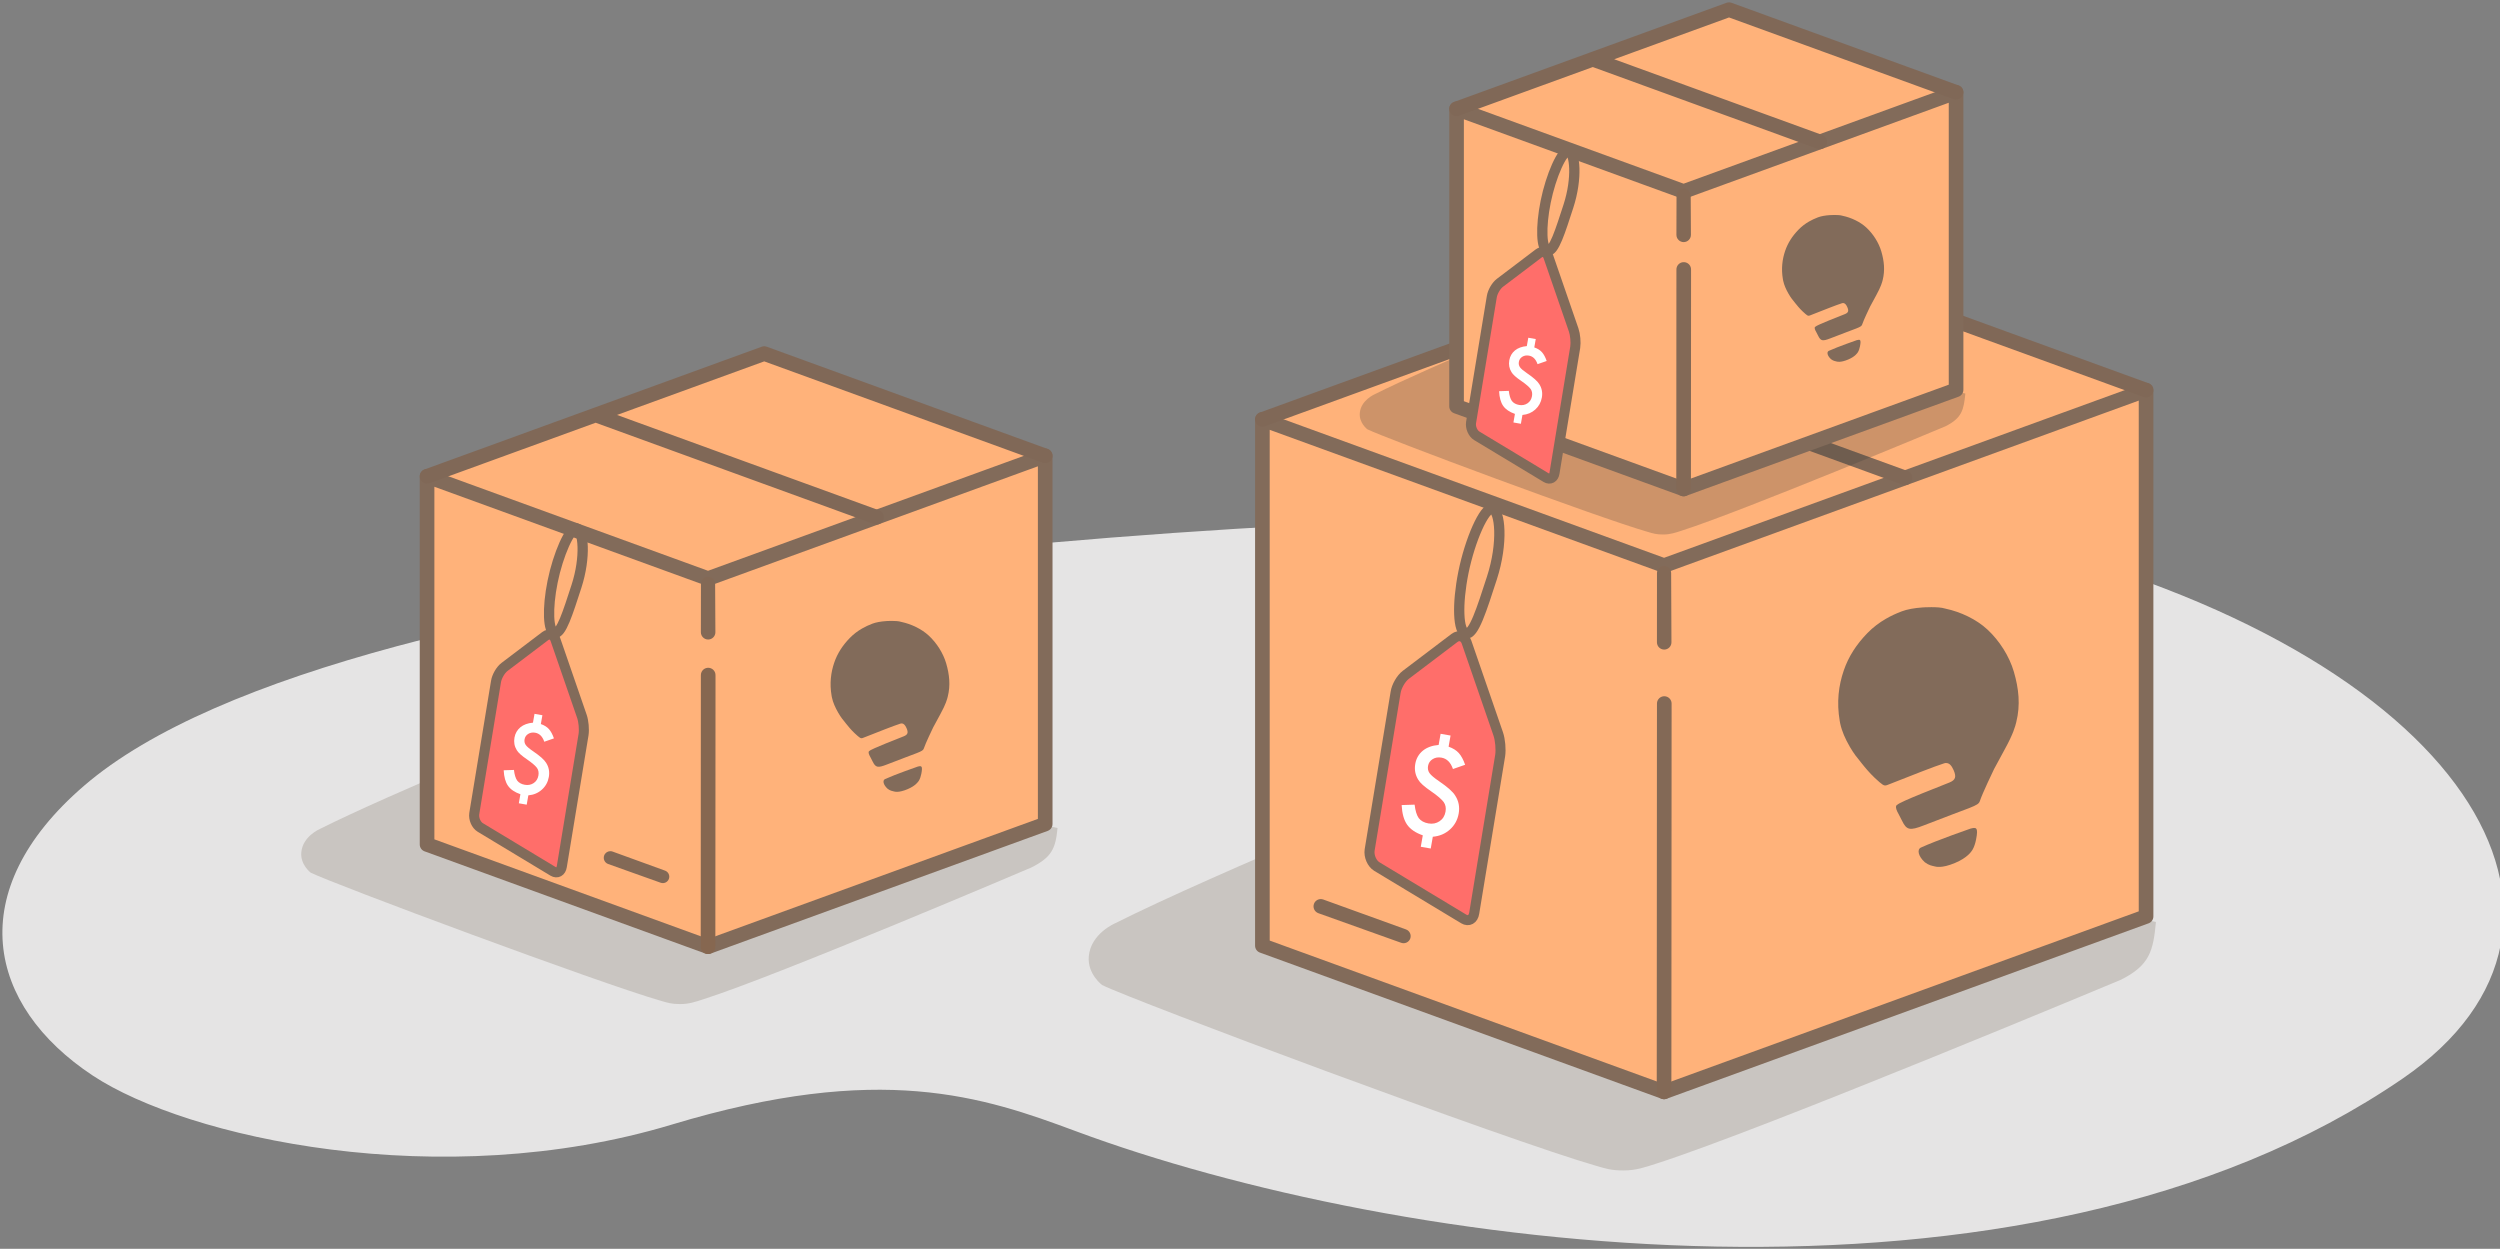 <?xml version="1.0" encoding="UTF-8" standalone="no"?>
<!DOCTYPE svg PUBLIC "-//W3C//DTD SVG 1.1//EN" "http://www.w3.org/Graphics/SVG/1.1/DTD/svg11.dtd">
<!-- Created with Vectornator (http://vectornator.io/) -->
<svg height="100%" stroke-miterlimit="10" style="fill-rule:nonzero;clip-rule:evenodd;stroke-linecap:round;stroke-linejoin:round;" version="1.1" viewBox="0 0 2050 1024" width="100%" xml:space="preserve" xmlns="http://www.w3.org/2000/svg" xmlns:vectornator="http://vectornator.io" xmlns:xlink="http://www.w3.org/1999/xlink">
<rect x="0" y="0" width="2050" height="1024" fill="#808080" stroke="none"/>
<defs>
<path d="M1643.85 441.9C2024.4 535.01 2154.54 757.82 1970.31 884.327C1659.93 1097.46 1142.58 1024.4 882.239 927.599C806.365 899.389 722.375 870.424 550.978 922.135C361.66 979.252 153.424 933.124 76.002 881.927C-10.455 824.756-31.501 730.948 68.756 644.47C286.467 456.681 1088.49 417.68 1448.18 421.47C1555.7 422.603 1643.85 441.9 1643.85 441.9Z" id="Fill"/>
</defs>
<clipPath id="ArtboardFrame">
<rect height="1024" width="2050" x="0" y="0"/>
</clipPath>
<g clip-path="url(#ArtboardFrame)" id="Capa-1" vectornator:layerName="Capa 1">
<use fill="#e5e4e4" fill-rule="nonzero" opacity="1" stroke="none" vectornator:layerName="Curva 1" xlink:href="#Fill"/>
<clipPath clip-rule="nonzero" id="ClipPath">
<use xlink:href="#Fill"/>
</clipPath>
<g clip-path="url(#ClipPath)">
<path d="M1767.87 756.038C1765.62 779.419 1763.11 791.609 1738.71 803.595C1738.71 803.595 1445.69 926.213 1358.06 954.2C1349.15 957.049 1341.78 959.77 1331.32 959.77C1320.87 959.77 1316.87 958.28 1308.71 955.938C1237.07 935.383 928.709 820.278 903.713 807.723C903.713 807.723 891.619 798.701 892.788 784.371C894.333 765.43 914.592 756.992 914.592 756.992C994.573 716.707 1199.1 632.642 1199.1 632.642L1767.87 756.038Z" fill="#c9c5c1" fill-rule="nonzero" opacity="1" stroke="none" vectornator:layerName="Curva 4"/>
</g>
</g>
<g id="Capa-3" vectornator:layerName="Capa 3">
<path d="M1035.16 775.471L1035.16 343.901L1430.41 200.045L1759.77 319.925L1759.77 751.495L1364.53 895.351" fill="#ffb27a" fill-rule="nonzero" opacity="1" stroke="none" vectornator:layerName="Curva 1"/>
<path d="M1364.53 895.351L1759.77 751.495L1759.77 319.925L1364.53 463.782L1035.16 343.901L1035.16 775.471L1364.53 895.351Z" fill="none" opacity="1" stroke="#826b5a" stroke-linecap="butt" stroke-linejoin="round" stroke-width="12" vectornator:layerName="Curva 3"/>
<path d="M1759.77 319.925L1430.41 200.045L1035.16 343.901L1232.78 271.973L1562.15 391.854" fill="none" opacity="1" stroke="#806857" stroke-linecap="butt" stroke-linejoin="round" stroke-width="12" vectornator:layerName="Curva 4"/>
<path d="M1364.72 586.58C1364.72 661.383 1364.53 895.351 1364.53 895.351C1364.53 895.351 1364.72 511.777 1364.72 586.58Z" fill="none" opacity="1" stroke="#836956" stroke-linecap="butt" stroke-linejoin="round" stroke-width="12" vectornator:layerName="Curva 5"/>
<g opacity="1" vectornator:layerName="Curva 2">
<path d="M1364.53 464.125C1361.32 464.131 1358.71 466.753 1358.72 469.969C1358.71 488.883 1358.7 507.774 1358.69 526.688C1358.69 529.976 1361.37 532.662 1364.66 532.656C1367.95 532.65 1370.6 529.976 1370.59 526.688C1370.52 507.774 1370.42 488.851 1370.34 469.938C1370.34 466.722 1367.75 464.119 1364.53 464.125Z" fill="#836956" stroke="none"/>
</g>
<g opacity="1" vectornator:layerName="Curva 6">
<path d="M1082.72 737.25C1080.4 737.377 1078.27 738.866 1077.44 741.188C1076.32 744.282 1077.94 747.699 1081.03 748.812C1103.67 756.912 1126.33 764.995 1148.97 773.094C1151.99 774.182 1155.32 772.62 1156.41 769.594C1157.49 766.568 1155.93 763.214 1152.91 762.125C1130.29 753.943 1107.68 745.776 1085.06 737.594C1084.29 737.315 1083.49 737.208 1082.72 737.25Z" fill="#836956" stroke="none"/>
</g>
<path d="M1611.58 322.684C1610.3 335.952 1608.88 342.869 1595.04 349.67C1595.04 349.67 1428.76 419.249 1379.04 435.13C1373.98 436.747 1369.8 438.291 1363.87 438.291C1357.94 438.291 1355.66 437.445 1351.03 436.116C1310.38 424.453 1135.41 359.137 1121.22 352.013C1121.22 352.013 1114.36 346.893 1115.02 338.762C1115.9 328.014 1127.39 323.226 1127.39 323.226C1172.78 300.366 1288.84 252.664 1288.84 252.664L1611.58 322.684Z" fill="#44403c" fill-rule="nonzero" opacity="0.263" stroke="none" vectornator:layerName="Curva 24"/>
<path d="M1576.52 498.097C1576.52 498.097 1589.46 497.19 1595.01 499.021L1595.28 499.09C1607.76 501.72 1620.62 507.831 1629.61 516.147C1639.51 525.312 1647.65 538.085 1651.37 550.849C1655.36 564.521 1656.91 578.038 1653.3 592.331C1652.51 595.438 1651.04 601.468 1644.04 614.172C1644.04 614.172 1635.36 630.124 1635.12 630.654C1634.09 632.899 1625.82 649.875 1623.43 657.005C1622.09 661.002 1616.74 661.455 1577.5 676.82C1566 681.321 1563.41 680.747 1559.61 672.904C1559.21 672.077 1557.4 668.514 1557.02 667.862C1552.86 660.757 1555.58 660.07 1555.58 660.07C1557.56 657.459 1593.51 643.784 1598.41 641.711C1603.64 639.608 1604.34 637.011 1601.95 631.48C1598.4 623.249 1594.29 625.994 1592.56 626.497C1587.76 627.893 1565.47 636.637 1549.94 642.789C1545.78 644.434 1545.47 645.029 1541.28 641.458C1535.34 636.394 1531.42 631.722 1531.19 631.465C1528.81 628.853 1523.22 621.646 1523.18 621.591C1523.03 621.394 1522.3 620.6 1521.66 619.707C1519.84 617.174 1518.63 615.433 1516.9 612.44C1513.1 605.856 1510.3 599.651 1508.94 593.111C1508.81 592.49 1508.69 591.868 1508.59 591.252C1505.91 575.721 1507.7 562.064 1511.85 549.907C1515.76 538.419 1522.23 528.396 1531.36 519.042C1535.87 514.412 1540.92 510.593 1546.44 507.406C1550.64 504.979 1554.76 503.097 1559.42 501.308C1563.72 499.656 1569.98 498.525 1576.52 498.097Z" fill="#826b5a" fill-rule="nonzero" opacity="1" stroke="none" vectornator:layerName="Curva 2"/>
<path d="M1620.36 688.518C1619.77 691.478 1618.79 694.576 1617.44 696.817C1616.48 698.416 1613.22 703.365 1603.24 707.571C1591.87 712.365 1587.19 710.619 1586.09 710.359C1584.3 709.94 1581.62 709.538 1578.39 707.076L1578.31 707C1572.92 702.118 1571.77 696.546 1575.17 694.988C1588.27 688.999 1615.7 679.497 1615.7 679.497C1620.36 678.288 1622.46 678.006 1620.36 688.518Z" fill="#826b5a" fill-rule="nonzero" opacity="1" stroke="none" vectornator:layerName="Curva 3"/>
<path d="M1194.38 333.192L1194.38 89.242L1417.8 7.926L1603.98 75.69L1603.98 319.64L1380.56 400.956" fill="#ffb27a" fill-rule="nonzero" opacity="1" stroke="none" vectornator:layerName="Curva 7"/>
<path d="M1380.56 400.956L1603.98 319.64L1603.98 75.69L1380.56 157.006L1194.38 89.242L1194.38 333.192L1380.56 400.956Z" fill="none" opacity="1" stroke="#826b5a" stroke-linecap="butt" stroke-linejoin="round" stroke-width="12" vectornator:layerName="Curva 8"/>
<path d="M1603.98 75.69L1417.8 7.926L1194.38 89.242L1306.09 48.584L1492.27 116.348" fill="none" opacity="1" stroke="#806857" stroke-linecap="butt" stroke-linejoin="round" stroke-width="12" vectornator:layerName="Curva 9"/>
<path d="M1380.67 226.419C1380.67 268.703 1380.56 400.956 1380.56 400.956C1380.56 400.956 1380.67 184.136 1380.67 226.419Z" fill="none" opacity="1" stroke="#836956" stroke-linecap="butt" stroke-linejoin="round" stroke-width="12" vectornator:layerName="Curva 10"/>
<g opacity="1" vectornator:layerName="Curva 11">
<path d="M1380.56 154.656C1377.35 154.662 1374.74 157.284 1374.75 160.5C1374.73 171.191 1374.68 181.871 1374.66 192.562C1374.66 195.851 1377.34 198.537 1380.62 198.531C1383.91 198.525 1386.57 195.851 1386.56 192.562C1386.5 181.871 1386.44 171.16 1386.38 160.469C1386.37 157.253 1383.78 154.65 1380.56 154.656Z" fill="#836956" stroke="none"/>
</g>
<g opacity="1" vectornator:layerName="Curva 12">
<path d="M1231.59 302.875C1228.7 303.034 1226.04 304.88 1225 307.781C1223.61 311.649 1225.63 315.921 1229.5 317.312C1242.31 321.862 1255.1 326.388 1267.91 330.938C1271.69 332.298 1275.86 330.345 1277.22 326.562C1278.58 322.78 1276.63 318.611 1272.84 317.25C1260.07 312.597 1247.3 307.935 1234.53 303.281C1233.56 302.933 1232.56 302.822 1231.59 302.875Z" fill="#836956" stroke="none"/>
</g>
<path d="M1500.39 176.403C1500.39 176.403 1507.7 175.891 1510.84 176.926L1510.99 176.965C1518.05 178.452 1525.32 181.906 1530.4 186.606C1536 191.787 1540.6 199.007 1542.7 206.222C1544.95 213.95 1545.83 221.591 1543.79 229.67C1543.34 231.427 1542.51 234.835 1538.56 242.016C1538.56 242.016 1533.65 251.033 1533.51 251.333C1532.93 252.602 1528.25 262.198 1526.91 266.228C1526.15 268.488 1523.13 268.744 1500.94 277.429C1494.44 279.973 1492.98 279.649 1490.83 275.215C1490.6 274.748 1489.58 272.734 1489.36 272.365C1487.01 268.349 1488.55 267.961 1488.55 267.961C1489.67 266.485 1509.99 258.755 1512.77 257.583C1515.72 256.394 1516.12 254.926 1514.77 251.8C1512.76 247.147 1510.43 248.699 1509.46 248.983C1506.74 249.772 1494.14 254.715 1485.36 258.192C1483.02 259.122 1482.84 259.459 1480.47 257.44C1477.11 254.577 1474.9 251.936 1474.76 251.791C1473.42 250.315 1470.26 246.241 1470.24 246.21C1470.15 246.099 1469.74 245.649 1469.38 245.145C1468.35 243.713 1467.67 242.729 1466.69 241.037C1464.54 237.316 1462.96 233.808 1462.19 230.111C1462.11 229.76 1462.05 229.408 1461.99 229.06C1460.47 220.281 1461.49 212.561 1463.83 205.689C1466.04 199.196 1469.7 193.53 1474.86 188.243C1477.41 185.626 1480.27 183.467 1483.38 181.665C1485.76 180.294 1488.09 179.23 1490.72 178.219C1493.16 177.285 1496.69 176.645 1500.39 176.403Z" fill="#826b5a" fill-rule="nonzero" opacity="1" stroke="none" vectornator:layerName="Curva 13"/>
<path d="M1525.17 284.041C1524.84 285.714 1524.29 287.466 1523.52 288.732C1522.98 289.636 1521.13 292.434 1515.49 294.811C1509.06 297.521 1506.42 296.534 1505.8 296.387C1504.79 296.15 1503.27 295.923 1501.45 294.531L1501.4 294.489C1498.35 291.729 1497.7 288.579 1499.63 287.698C1507.03 284.313 1522.54 278.942 1522.54 278.942C1525.17 278.258 1526.36 278.099 1525.17 284.041Z" fill="#826b5a" fill-rule="nonzero" opacity="1" stroke="none" vectornator:layerName="Curva 14"/>
<path d="M867.182 678.97C865.582 695.539 862.65 703.003 845.358 711.497C845.358 711.497 638.869 799.564 576.773 819.396C570.453 821.415 565.229 823.343 557.823 823.343C550.417 823.343 547.58 822.287 541.795 820.627C491.028 806.062 272.513 724.493 254.799 715.596C254.799 715.596 246.229 709.203 247.057 699.048C248.153 685.625 262.509 679.646 262.509 679.646C319.187 651.098 464.124 591.526 464.124 591.526L867.182 678.97Z" fill="#c9c5c1" fill-rule="nonzero" opacity="1" stroke="none" vectornator:layerName="Curva 15"/>
<path d="M350.191 692.462L350.191 390.572L626.669 289.942L857.068 373.801L857.068 675.69L580.589 776.32" fill="#ffb27a" fill-rule="nonzero" opacity="1" stroke="none" vectornator:layerName="Curva 16"/>
<path d="M453.135 476.98C457.595 454.865 467.504 432.222 472.896 433.309C478.288 434.397 480.611 456.496 472.66 480.918C465.693 502.316 460.213 520.078 454.821 518.991C449.429 517.903 448.674 499.094 453.135 476.98Z" fill="none" opacity="1" stroke="#826b5a" stroke-linecap="butt" stroke-linejoin="round" stroke-width="8.431" vectornator:layerName="Óvalo 3"/>
<path d="M478.522 602.295L460.699 710.506C460.071 714.736 456.845 716.526 453.494 714.505L393.814 678.513C390.463 676.492 388.256 671.425 388.884 667.195L406.707 558.984C407.335 554.754 410.465 549.34 413.697 546.89L447.069 521.603C450.302 519.154 454.027 520.368 455.389 524.315L477.192 587.489C478.555 591.437 479.15 598.066 478.522 602.295Z" fill="#ff6e6a" fill-rule="nonzero" opacity="1" stroke="#826b5a" stroke-linecap="butt" stroke-linejoin="round" stroke-width="8.238" vectornator:layerName="Curva 25"/>
<path d="M1200.02 469.317C1205.35 442.909 1217.18 415.869 1223.62 417.168C1230.06 418.466 1232.83 444.856 1223.34 474.02C1215.02 499.572 1208.48 520.783 1202.04 519.484C1195.6 518.186 1194.7 495.725 1200.02 469.317Z" fill="none" opacity="1" stroke="#826b5a" stroke-linecap="butt" stroke-linejoin="round" stroke-width="8.431" vectornator:layerName="Óvalo 4"/>
<path d="M1230.14 619.545L1208.86 748.766C1208.11 753.817 1204.26 755.955 1200.26 753.541L1128.99 710.561C1124.99 708.148 1122.35 702.097 1123.1 697.046L1144.39 567.825C1145.14 562.774 1148.87 556.309 1152.73 553.384L1192.59 523.187C1196.45 520.262 1200.89 521.712 1202.52 526.425L1228.56 601.865C1230.18 606.579 1230.89 614.494 1230.14 619.545Z" fill="#ff6e6a" fill-rule="nonzero" opacity="1" stroke="#826b5a" stroke-linecap="butt" stroke-linejoin="round" stroke-width="8.238" vectornator:layerName="Curva 26"/>
<path d="M1189.46 603.141L1187.85 612.285C1191.42 613.519 1194.21 615.259 1196.22 617.503C1198.23 619.747 1199.96 622.951 1201.41 627.116L1191.42 630.606C1189.55 625.15 1186.41 622.034 1182 621.26C1179.26 620.779 1176.85 621.19 1174.76 622.491C1172.67 623.791 1171.42 625.655 1170.99 628.081C1170.61 630.289 1171.01 632.252 1172.22 633.97C1173.4 635.651 1175.99 637.854 1180 640.577C1183.47 642.947 1186.3 645.102 1188.49 647.041C1190.68 648.981 1192.28 650.759 1193.27 652.377C1196.12 656.787 1197.08 661.683 1196.13 667.063C1195.2 672.35 1192.8 676.737 1188.92 680.223C1185.07 683.684 1180.4 685.653 1174.9 686.131L1173.21 695.787L1165.04 694.356L1166.69 684.979C1160.77 682.915 1156.48 680 1153.84 676.235C1151.2 672.469 1149.71 667.11 1149.35 660.156L1159.99 659.811C1160.56 664.783 1161.68 668.458 1163.35 670.834C1165.13 673.133 1167.77 674.591 1171.29 675.207C1174.71 675.807 1177.76 675.205 1180.45 673.4C1183.1 671.622 1184.73 669.006 1185.34 665.554C1185.88 662.475 1185.36 659.837 1183.79 657.638C1182.99 656.567 1181.74 655.299 1180.06 653.834C1178.38 652.368 1176.19 650.711 1173.5 648.861C1167.94 645.097 1164.42 641.913 1162.92 639.31C1160.49 635.391 1159.7 631.068 1160.53 626.341C1160.92 624.102 1161.64 622.081 1162.7 620.278C1163.75 618.475 1165.09 616.907 1166.72 615.574C1168.35 614.241 1170.26 613.173 1172.45 612.372C1174.64 611.57 1177.06 611.064 1179.69 610.853L1181.29 601.709L1189.46 603.141Z" fill="#ffffff" opacity="1" stroke="none" vectornator:layerName="Text 4"/>
<path d="M444.763 586.483L443.494 593.722C446.317 594.699 448.524 596.076 450.116 597.853C451.708 599.629 453.077 602.166 454.225 605.464L446.317 608.226C444.841 603.907 442.356 601.44 438.859 600.827C436.693 600.447 434.783 600.772 433.131 601.802C431.478 602.832 430.483 604.307 430.146 606.227C429.84 607.975 430.164 609.529 431.118 610.889C432.052 612.221 434.106 613.964 437.281 616.12C440.022 617.997 442.261 619.703 443.997 621.238C445.732 622.773 446.995 624.181 447.786 625.462C450.041 628.954 450.795 632.829 450.048 637.088C449.314 641.274 447.41 644.747 444.338 647.507C441.294 650.247 437.594 651.806 433.239 652.184L431.898 659.829L425.435 658.695L426.737 651.272C422.05 649.638 418.66 647.33 416.569 644.349C414.478 641.369 413.294 637.126 413.016 631.621L421.439 631.347C421.89 635.284 422.776 638.192 424.095 640.074C425.502 641.894 427.596 643.048 430.378 643.536C433.086 644.011 435.505 643.534 437.633 642.106C439.733 640.697 441.023 638.627 441.502 635.894C441.929 633.457 441.522 631.367 440.279 629.627C439.641 628.779 438.656 627.775 437.324 626.615C435.992 625.455 434.262 624.143 432.133 622.678C427.733 619.698 424.939 617.178 423.752 615.117C421.835 612.015 421.204 608.592 421.861 604.85C422.172 603.077 422.744 601.477 423.578 600.05C424.412 598.623 425.474 597.382 426.763 596.326C428.052 595.271 429.564 594.426 431.3 593.791C433.035 593.156 434.946 592.755 437.031 592.588L438.3 585.35L444.763 586.483Z" fill="#ffffff" opacity="1" stroke="none" vectornator:layerName="Text 3"/>
<path d="M580.589 776.32L857.068 675.69L857.068 373.801L580.589 474.43L350.191 390.572L350.191 692.462L580.589 776.32Z" fill="none" opacity="1" stroke="#826b5a" stroke-linecap="butt" stroke-linejoin="round" stroke-width="12" vectornator:layerName="Curva 17"/>
<path d="M857.068 373.801L626.669 289.942L350.191 390.572L488.43 340.257L718.828 424.116" fill="none" opacity="1" stroke="#806857" stroke-linecap="butt" stroke-linejoin="round" stroke-width="12" vectornator:layerName="Curva 18"/>
<path d="M580.723 560.329C580.723 612.655 580.589 776.32 580.589 776.32C580.589 776.32 580.723 508.003 580.723 560.329Z" fill="none" opacity="1" stroke="#866750" stroke-linecap="butt" stroke-linejoin="round" stroke-width="12" vectornator:layerName="Curva 19"/>
<g opacity="1" vectornator:layerName="Curva 20">
<path d="M580.594 472.938C577.378 472.943 574.775 475.534 574.781 478.75C574.761 491.981 574.739 505.207 574.719 518.438C574.725 521.726 577.399 524.412 580.688 524.406C583.976 524.4 586.631 521.726 586.625 518.438C586.557 505.207 586.475 491.98 586.406 478.75C586.4 475.534 583.81 472.932 580.594 472.938Z" fill="#836956" stroke="none"/>
</g>
<g opacity="1" vectornator:layerName="Curva 21">
<path d="M500.188 697.969C498.086 698.084 496.164 699.426 495.406 701.531C494.397 704.338 495.85 707.459 498.656 708.469C513.025 713.595 527.381 718.717 541.75 723.844C544.494 724.831 547.513 723.401 548.5 720.656C549.487 717.912 548.057 714.893 545.312 713.906C530.971 708.704 516.654 703.483 502.312 698.281C501.611 698.029 500.888 697.93 500.188 697.969Z" fill="#836956" stroke="none"/>
</g>
<path d="M726.624 509.29C726.624 509.29 735.136 508.694 738.789 509.898L738.965 509.943C747.183 511.675 755.639 515.695 761.554 521.167C768.073 527.198 773.429 535.602 775.878 544.001C778.5 552.997 779.521 561.891 777.143 571.296C776.626 573.34 775.66 577.308 771.055 585.667C771.055 585.667 765.341 596.164 765.181 596.512C764.505 597.99 759.06 609.159 757.491 613.851C756.611 616.481 753.091 616.779 727.266 626.89C719.702 629.851 717.998 629.473 715.497 624.313C715.234 623.769 714.041 621.424 713.79 620.995C711.055 616.32 712.845 615.868 712.845 615.868C714.147 614.15 737.802 605.152 741.03 603.787C744.469 602.404 744.932 600.695 743.36 597.056C741.02 591.64 738.316 593.446 737.18 593.777C734.022 594.696 719.353 600.449 709.133 604.497C706.399 605.58 706.192 605.971 703.435 603.621C699.525 600.289 696.948 597.215 696.794 597.046C695.231 595.327 691.555 590.585 691.527 590.549C691.426 590.419 690.945 589.896 690.523 589.309C689.327 587.642 688.534 586.497 687.396 584.528C684.893 580.195 683.052 576.112 682.154 571.809C682.069 571.4 681.994 570.991 681.924 570.586C680.161 560.367 681.343 551.38 684.069 543.381C686.645 535.822 690.9 529.227 696.906 523.072C699.879 520.026 703.2 517.513 706.83 515.415C709.593 513.819 712.303 512.58 715.37 511.403C718.203 510.316 722.323 509.572 726.624 509.29Z" fill="#826b5a" fill-rule="nonzero" opacity="1" stroke="none" vectornator:layerName="Curva 22"/>
<path d="M755.471 634.587C755.081 636.534 754.44 638.573 753.55 640.047C752.915 641.099 750.77 644.356 744.205 647.123C736.721 650.278 733.645 649.129 732.918 648.958C731.744 648.682 729.982 648.417 727.857 646.798L727.8 646.748C724.255 643.535 723.496 639.869 725.738 638.844C734.355 634.903 752.404 628.651 752.404 628.651C755.47 627.855 756.855 627.67 755.471 634.587Z" fill="#826b5a" fill-rule="nonzero" opacity="1" stroke="none" vectornator:layerName="Curva 23"/>
<path d="M1267.45 165.438C1271.7 144.362 1281.14 122.782 1286.28 123.818C1291.42 124.855 1293.64 145.916 1286.06 169.192C1279.42 189.585 1274.19 206.513 1269.06 205.477C1263.92 204.44 1263.2 186.515 1267.45 165.438Z" fill="none" opacity="1" stroke="#826b5a" stroke-linecap="butt" stroke-linejoin="round" stroke-width="8.431" vectornator:layerName="Óvalo 5"/>
<path d="M1291.69 284.729L1274.7 387.86C1274.11 391.891 1271.03 393.597 1267.84 391.671L1210.96 357.369C1207.77 355.443 1205.66 350.613 1206.26 346.582L1223.25 243.452C1223.85 239.421 1226.83 234.26 1229.91 231.926L1261.72 207.826C1264.8 205.491 1268.35 206.649 1269.64 210.411L1290.42 270.619C1291.72 274.381 1292.29 280.698 1291.69 284.729Z" fill="#ff6e6a" fill-rule="nonzero" opacity="1" stroke="#826b5a" stroke-linecap="butt" stroke-linejoin="round" stroke-width="8.238" vectornator:layerName="Curva 27"/>
<path d="M1259.32 278.023L1258.12 284.88C1260.79 285.806 1262.88 287.11 1264.39 288.793C1265.9 290.476 1267.19 292.879 1268.28 296.003L1260.79 298.619C1259.39 294.528 1257.04 292.191 1253.73 291.61C1251.67 291.25 1249.86 291.558 1248.3 292.534C1246.73 293.509 1245.79 294.906 1245.47 296.726C1245.18 298.382 1245.49 299.854 1246.39 301.142C1247.28 302.403 1249.22 304.055 1252.23 306.097C1254.83 307.875 1256.95 309.491 1258.59 310.945C1260.24 312.399 1261.43 313.733 1262.18 314.946C1264.32 318.254 1265.03 321.925 1264.32 325.96C1263.63 329.925 1261.83 333.215 1258.92 335.829C1256.03 338.425 1252.53 339.902 1248.4 340.26L1247.13 347.501L1241.01 346.428L1242.24 339.396C1237.8 337.848 1234.59 335.662 1232.61 332.838C1230.63 330.014 1229.51 325.995 1229.25 320.78L1237.22 320.521C1237.65 324.25 1238.49 327.006 1239.74 328.788C1241.07 330.512 1243.06 331.605 1245.69 332.067C1248.26 332.517 1250.55 332.066 1252.56 330.713C1254.55 329.379 1255.78 327.417 1256.23 324.829C1256.63 322.52 1256.25 320.541 1255.07 318.892C1254.47 318.089 1253.53 317.138 1252.27 316.039C1251.01 314.94 1249.37 313.697 1247.35 312.309C1243.19 309.487 1240.54 307.099 1239.42 305.147C1237.6 302.208 1237 298.966 1237.62 295.421C1237.92 293.742 1238.46 292.226 1239.25 290.874C1240.04 289.522 1241.05 288.347 1242.27 287.347C1243.49 286.347 1244.92 285.546 1246.57 284.945C1248.21 284.344 1250.02 283.964 1251.99 283.806L1253.2 276.949L1259.32 278.023Z" fill="#ffffff" opacity="1" stroke="none" vectornator:layerName="Text 5"/>
</g>
<g id="Capa-2" vectornator:layerName="Capa 2"/>
</svg>

